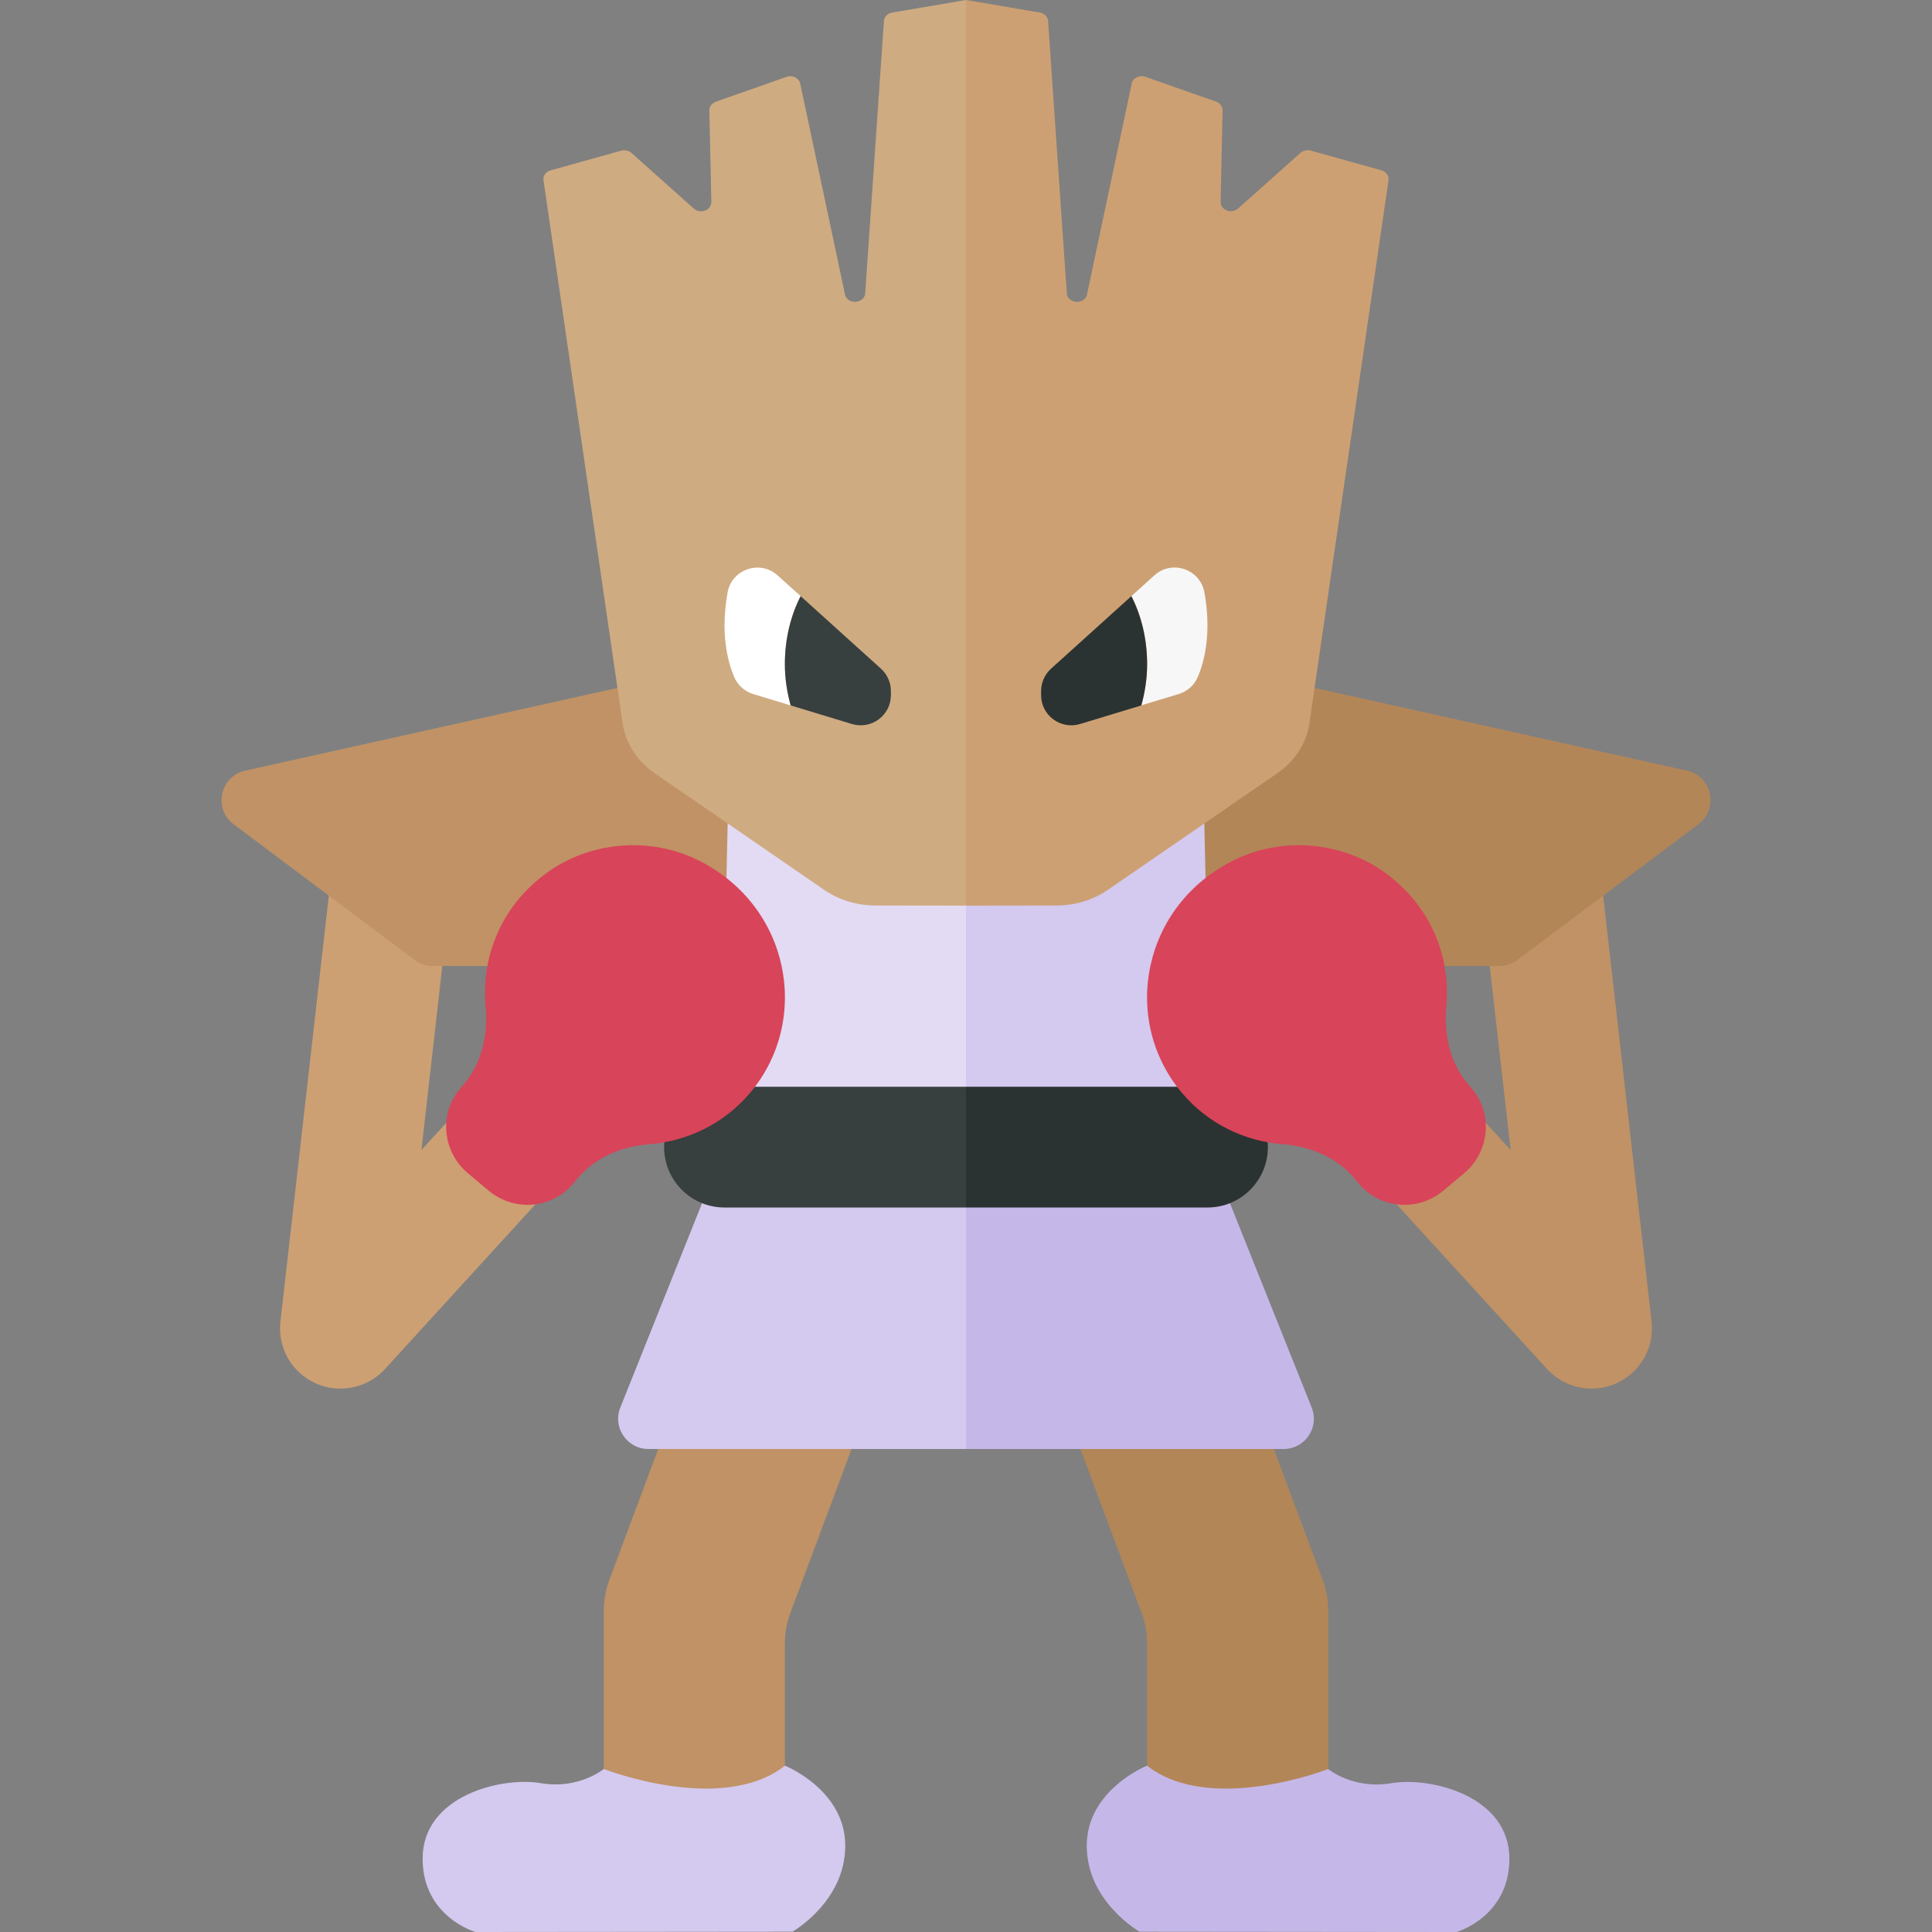 <?xml version="1.0" encoding="utf-8"?>
<!-- Generator: Adobe Illustrator 20.1.0, SVG Export Plug-In . SVG Version: 6.00 Build 0)  -->
<!DOCTYPE svg PUBLIC "-//W3C//DTD SVG 1.1//EN" "http://www.w3.org/Graphics/SVG/1.1/DTD/svg11.dtd">
<svg version="1.1" id="icons" xmlns="http://www.w3.org/2000/svg" xmlns:xlink="http://www.w3.org/1999/xlink" x="0px" y="0px"
	 width="32px" height="32px" viewBox="0 0 32 32" style="enable-background:new 0 0 32 32;" xml:space="preserve">
<rect x="0" y="0" width="32" height="32" fill="#808080" stroke="none"/>
<style type="text/css">
	.white{fill:#FFFFFF;}
	.grey_01{fill:#F7F7F7;}
	.grey_16{fill:#373F3F;}
	.grey_17{fill:#2B3332;}
	.orchid_02{fill:#E3DBF4;}
	.orchid_03{fill:#D4C9EF;}
	.orchid_04{fill:#C6B7E9;}
	.tulip_06{fill:#D84459;}
	.dirt_09{fill:#CFAB81;}
	.dirt_10{fill:#CDA073;}
	.dirt_11{fill:#C09265;}
	.dirt_12{fill:#B38658;}
	.st0{fill:#945BA0;}
	.st1{fill:#B8A5E4;}
	.st2{fill:#B370B9;}
	.st3{fill:#A78EDD;}
	.st4{fill:#A366AD;}
	.st5{fill:#F1EDFA;}
	.st6{fill:#4B7E77;}
	.st7{fill:#56C7CD;}
	.st8{fill:#EB6B48;}
	.st9{fill:#E55F4A;}
	.st10{fill:#FF805D;}
	.st11{fill:#FFD96C;}
	.st12{fill:#F57552;}
	.st13{fill:#FFD04D;}
	.st14{fill:#96643B;}
	.st15{fill:#9E6E43;}
	.st16{fill:#FFE28A;}
	.st17{fill:#FF8D6E;}
	.st18{fill:#4390BF;}
	.st19{fill:#4896C8;}
	.st20{fill:#A7794C;}
	.st21{fill:#8EC0E0;}
	.st22{fill:#9FC9E4;}
	.st23{fill:#7FB8E0;}
	.st24{fill:#D2E6F3;}
	.st25{fill:#E2EFF7;}
	.st26{fill:#C1DDEE;}
	.st27{fill:#EDEEEE;}
	.st28{fill:#DCF2FD;}
	.st29{fill:#51BAC5;}
	.st30{fill:#5BD3D5;}
	.st31{fill:#FFAD68;}
	.st32{fill:#FFB76D;}
	.st33{fill:#FCA15E;}
	.st34{fill:#F7D684;}
	.st35{fill:#F0C877;}
	.st36{fill:#FAE09F;}
	.st37{fill:#FDEBBB;}
	.st38{fill:#FFF3D9;}
	.st39{fill:#FFC172;}
	.st40{fill:#231F20;}
	.st41{fill:#D1D4D4;}
	.st42{fill:#DADDDC;}
	.st43{fill:#C8CCCB;}
	.st44{fill:#71B1E1;}
	.st45{fill:#B93D4F;}
	.st46{fill:#C84054;}
	.st47{fill:#E85160;}
	.st48{fill:#F9ADC8;}
	.st49{fill:#F8A1C4;}
	.st50{fill:#E3E5E5;}
	.st51{fill:#FAB8CD;}
	.st52{fill:#FBCFD6;}
	.st53{fill:#FAC4D1;}
	.st54{fill:#E55D53;}
	.st55{fill:#D64F45;}
	.st56{fill:#FFA68E;}
	.st57{fill:#FF9A7E;}
	.st58{fill:#2B3332;}
	.st59{fill:#EA8BB4;}
	.st60{fill:#FFF5D8;}
	.st61{fill:#373F3F;}
	.st62{fill:#F297BE;}
	.st63{fill:#FEF1C6;}
	.st64{fill:#FCD2BE;}
	.st65{fill:#FCDDCF;}
	.st66{fill:#F79654;}
	.st67{fill:#EF8C48;}
	.st68{fill:none;}
	.st69{fill:#6673AA;}
	.st70{fill:#7C8AC4;}
	.st71{fill:#8694D1;}
	.st72{fill:#B0D3EA;}
	.st73{fill:#60C46F;}
	.st74{fill:#6CD275;}
	.st75{fill:#54B668;}
	.st76{fill:#84ED82;}
	.st77{fill:#78DF7C;}
	.st78{fill:#A7A9AC;}
	.st79{fill:#FF6B8B;}
	.st80{fill:#FF5F7E;}
	.st81{fill:#D49A87;}
	.st82{fill:#9179C6;}
	.st83{fill:#866EBA;}
	.st84{fill:#7A63AD;}
	.st85{fill:#9D85D3;}
	.st86{fill:#9E86BF;}
	.st87{fill:#FDE2E6;}
	.st88{fill:#FCD8DE;}
	.st89{fill:#E8BA36;}
	.st90{fill:#E0B12E;}
	.st91{fill:#DBA728;}
	.st92{fill:#C27BC6;}
	.st93{fill:#E8803A;}
	.st94{fill:#DD7731;}
	.st95{fill:#FF7899;}
	.st96{fill:#FAC7AF;}
	.st97{fill:#5C699E;}
	.st98{fill:#707EB7;}
	.st99{fill:#F7C845;}
	.st100{fill:#E26447;}
	.st101{fill:#5CA3D5;}
	.st102{fill:#529CCF;}
	.st103{fill:#65A9DC;}
	.st104{fill:#D799D6;}
	.st105{fill:#D285D2;}
	.st106{fill:#E0ABDF;}
	.st107{fill:#FEF8E8;}
	.st108{fill:#4295AC;}
	.st109{fill:#3B8FA3;}
	.st110{fill:#47A1B4;}
	.st111{fill:#8D5B36;}
	.st112{fill:#845331;}
	.st113{fill:#687271;}
	.st114{fill:#505957;}
	.st115{fill:#5C6664;}
	.st116{fill:#838C8A;}
	.st117{fill:#434C4B;}
	.st118{fill:#757F7E;}
	.st119{fill:#909997;}
	.st120{fill:#AADB3D;}
	.st121{fill:#B1E346;}
	.st122{fill:#9ACC2E;}
	.st123{fill:#93C427;}
	.st124{fill:#A2D336;}
	.st125{fill:#4CAEBC;}
	.st126{fill:#111918;}
	.st127{fill:#80C0DF;}
	.st128{fill:#F0C13E;}
	.st129{fill:#9DB5DE;}
	.st130{fill:#515E91;}
	.st131{fill:#495587;}
	.st132{fill:#724D31;}
	.st133{fill:#604631;}
</style>
<g>
	<path class="dirt_11" d="M26.362,23c0.14,0,0.281-0.029,0.414-0.09c0.395-0.179,0.629-0.592,0.579-1.023l-0.906-7.969l-1.986,0.226
		l0.558,4.904l-1.545-1.691l-1.477,1.349l3.625,3.969C25.817,22.886,26.088,23,26.362,23z"/>
	<path class="dirt_12" d="M20.5,31L20.5,31c0.828,0,1.5-0.672,1.5-1.5v-2.813c0-0.179-0.032-0.357-0.095-0.525L20.68,22.88
		c-0.29-0.776-1.154-1.17-1.93-0.881l0,0c-0.776,0.29-1.171,1.154-0.881,1.93l1.036,2.775C18.968,26.872,19,27.05,19,27.229V29.5
		C19,30.328,19.672,31,20.5,31z"/>
	<path class="orchid_04" d="M20,19l1.726,4.314C21.857,23.643,21.615,24,21.261,24H16v-5H20z"/>
	<path class="orchid_03" d="M16,13.5V19h4l1.968-4.486c0.106-0.301-0.064-0.635-0.347-0.681l-5.117-0.828
		C16.238,12.962,16,13.196,16,13.5z"/>
	<path class="dirt_12" d="M20.499,11.111l7.44,1.653c0.417,0.093,0.533,0.632,0.192,0.888L25.133,15.9
		c-0.087,0.065-0.192,0.1-0.3,0.1H20l-0.1-4.499C19.955,11.226,20.225,11.05,20.499,11.111z"/>
	<path class="grey_17" d="M16,20h4c0.552,0,1-0.448,1-1v0c0-0.552-0.448-1-1-1h-4V20z"/>
	<path class="orchid_04" d="M18.999,29.245c0,0-0.999,0.398-0.999,1.326s0.875,1.424,0.875,1.424L24.125,32
		c0,0,0.875-0.25,0.875-1.214c0-1.041-1.304-1.362-1.959-1.25c-0.627,0.107-1.042-0.235-1.042-0.235S20.043,30.066,18.999,29.245z"
		/>
	<path class="tulip_06" d="M22.937,14.452c0.768,0.556,1.092,1.397,1.019,2.211c-0.042,0.466,0.056,0.932,0.355,1.288l0.07,0.083
		c0.351,0.418,0.292,1.044-0.131,1.399l-0.341,0.286c-0.423,0.355-1.05,0.305-1.401-0.113l-0.072-0.086
		c-0.295-0.351-0.728-0.532-1.188-0.568c-0.631-0.049-1.239-0.336-1.676-0.856c-1.015-1.209-0.659-3.117,0.895-3.863
		C21.259,13.854,22.233,13.943,22.937,14.452z"/>
	<path class="dirt_10" d="M5.638,23c-0.14,0-0.281-0.029-0.414-0.09c-0.395-0.179-0.629-0.592-0.579-1.023l0.906-7.969l1.986,0.226
		L6.98,19.048l1.545-1.691l1.477,1.349l-3.625,3.969C6.183,22.886,5.912,23,5.638,23z"/>
	<path class="dirt_11" d="M11.5,31L11.5,31c-0.828,0-1.5-0.672-1.5-1.5v-2.813c0-0.179,0.032-0.357,0.095-0.525l1.225-3.282
		c0.29-0.776,1.154-1.17,1.93-0.881l0,0c0.776,0.29,1.171,1.154,0.881,1.93l-1.036,2.775C13.032,26.872,13,27.05,13,27.229V29.5
		C13,30.328,12.328,31,11.5,31z"/>
	<path class="orchid_03" d="M12,19l-1.726,4.314C10.143,23.643,10.385,24,10.739,24H16v-5H12z"/>
	<path class="orchid_02" d="M16,13.5V19h-4l-1.968-4.486c-0.106-0.301,0.064-0.635,0.347-0.681l5.117-0.828
		C15.762,12.962,16,13.196,16,13.5z"/>
	<path class="dirt_11" d="M11.501,11.111l-7.44,1.653c-0.417,0.093-0.533,0.632-0.192,0.888L6.867,15.9
		c0.087,0.065,0.192,0.1,0.3,0.1H12l0.1-4.499C12.045,11.226,11.775,11.05,11.501,11.111z"/>
	<path class="dirt_09" d="M16,0v15l-1.496-0.002c-0.309,0-0.61-0.091-0.855-0.26l-2.804-1.93c-0.294-0.202-0.486-0.5-0.533-0.829
		l-1.31-8.994C8.991,2.913,9.04,2.844,9.119,2.822l1.169-0.326c0.06-0.017,0.126-0.002,0.171,0.037l1.033,0.922
		c0.108,0.096,0.293,0.026,0.29-0.11l-0.033-1.516c-0.001-0.063,0.041-0.121,0.107-0.144l1.171-0.412
		c0.091-0.032,0.192,0.011,0.223,0.093L14,4.896c0.061,0.162,0.329,0.124,0.331-0.047l0.309-4.493
		c0.001-0.07,0.055-0.131,0.132-0.147L16,0z"/>
	<path class="dirt_10" d="M16,0v15l1.496-0.002c0.309,0,0.61-0.091,0.855-0.26l2.804-1.93c0.294-0.202,0.486-0.5,0.533-0.829
		l1.31-8.994c0.011-0.073-0.039-0.142-0.118-0.164l-1.169-0.326c-0.06-0.017-0.126-0.002-0.171,0.037l-1.033,0.922
		c-0.108,0.096-0.293,0.026-0.29-0.11l0.033-1.516c0.001-0.063-0.041-0.121-0.107-0.144l-1.171-0.412
		c-0.091-0.032-0.192,0.011-0.223,0.093L18,4.896c-0.061,0.162-0.329,0.124-0.331-0.047l-0.309-4.493
		c-0.001-0.07-0.055-0.131-0.132-0.147L16,0z"/>
	<g>
		<path class="white" d="M13.261,9.874L12.879,9.53c-0.291-0.263-0.759-0.102-0.828,0.284c-0.121,0.672,0.001,1.141,0.108,1.396
			c0.058,0.138,0.173,0.242,0.317,0.286l0.621,0.188C13.037,11.469,13,11.241,13,11C13,10.582,13.097,10.195,13.261,9.874z"/>
		<path class="grey_16" d="M14.591,11.075l-1.33-1.201C13.097,10.195,13,10.582,13,11c0,0.241,0.037,0.47,0.096,0.684l1.015,0.308
			c0.321,0.097,0.645-0.143,0.645-0.478v-0.067C14.756,11.305,14.696,11.17,14.591,11.075z"/>
	</g>
	<g>
		<path class="grey_01" d="M18.739,9.874l0.382-0.345c0.291-0.263,0.759-0.102,0.828,0.284c0.121,0.672-0.001,1.141-0.108,1.396
			c-0.058,0.138-0.173,0.242-0.317,0.286l-0.621,0.188C18.963,11.469,19,11.241,19,11C19,10.582,18.903,10.195,18.739,9.874z"/>
		<path class="grey_17" d="M17.409,11.075l1.33-1.201C18.903,10.195,19,10.582,19,11c0,0.241-0.037,0.47-0.096,0.684l-1.015,0.308
			c-0.321,0.097-0.645-0.143-0.645-0.478v-0.067C17.244,11.305,17.304,11.17,17.409,11.075z"/>
	</g>
	<path class="grey_16" d="M16,20h-4c-0.552,0-1-0.448-1-1v0c0-0.552,0.448-1,1-1h4V20z"/>
	<path class="orchid_03" d="M13.001,29.245c0,0,0.999,0.398,0.999,1.326s-0.875,1.424-0.875,1.424L7.875,32
		C7.875,32,7,31.75,7,30.785c0-1.041,1.304-1.362,1.959-1.25c0.627,0.107,1.042-0.235,1.042-0.235S11.957,30.066,13.001,29.245z"/>
	<path class="tulip_06" d="M9.063,14.452c-0.768,0.556-1.092,1.397-1.019,2.211c0.042,0.466-0.056,0.932-0.355,1.288l-0.07,0.083
		c-0.351,0.418-0.292,1.044,0.131,1.399l0.341,0.286c0.423,0.355,1.05,0.305,1.401-0.113l0.072-0.086
		c0.295-0.351,0.728-0.532,1.188-0.568c0.631-0.049,1.239-0.336,1.676-0.856c1.015-1.209,0.659-3.117-0.895-3.863
		C10.741,13.854,9.767,13.943,9.063,14.452z"/>
</g>
</svg>
